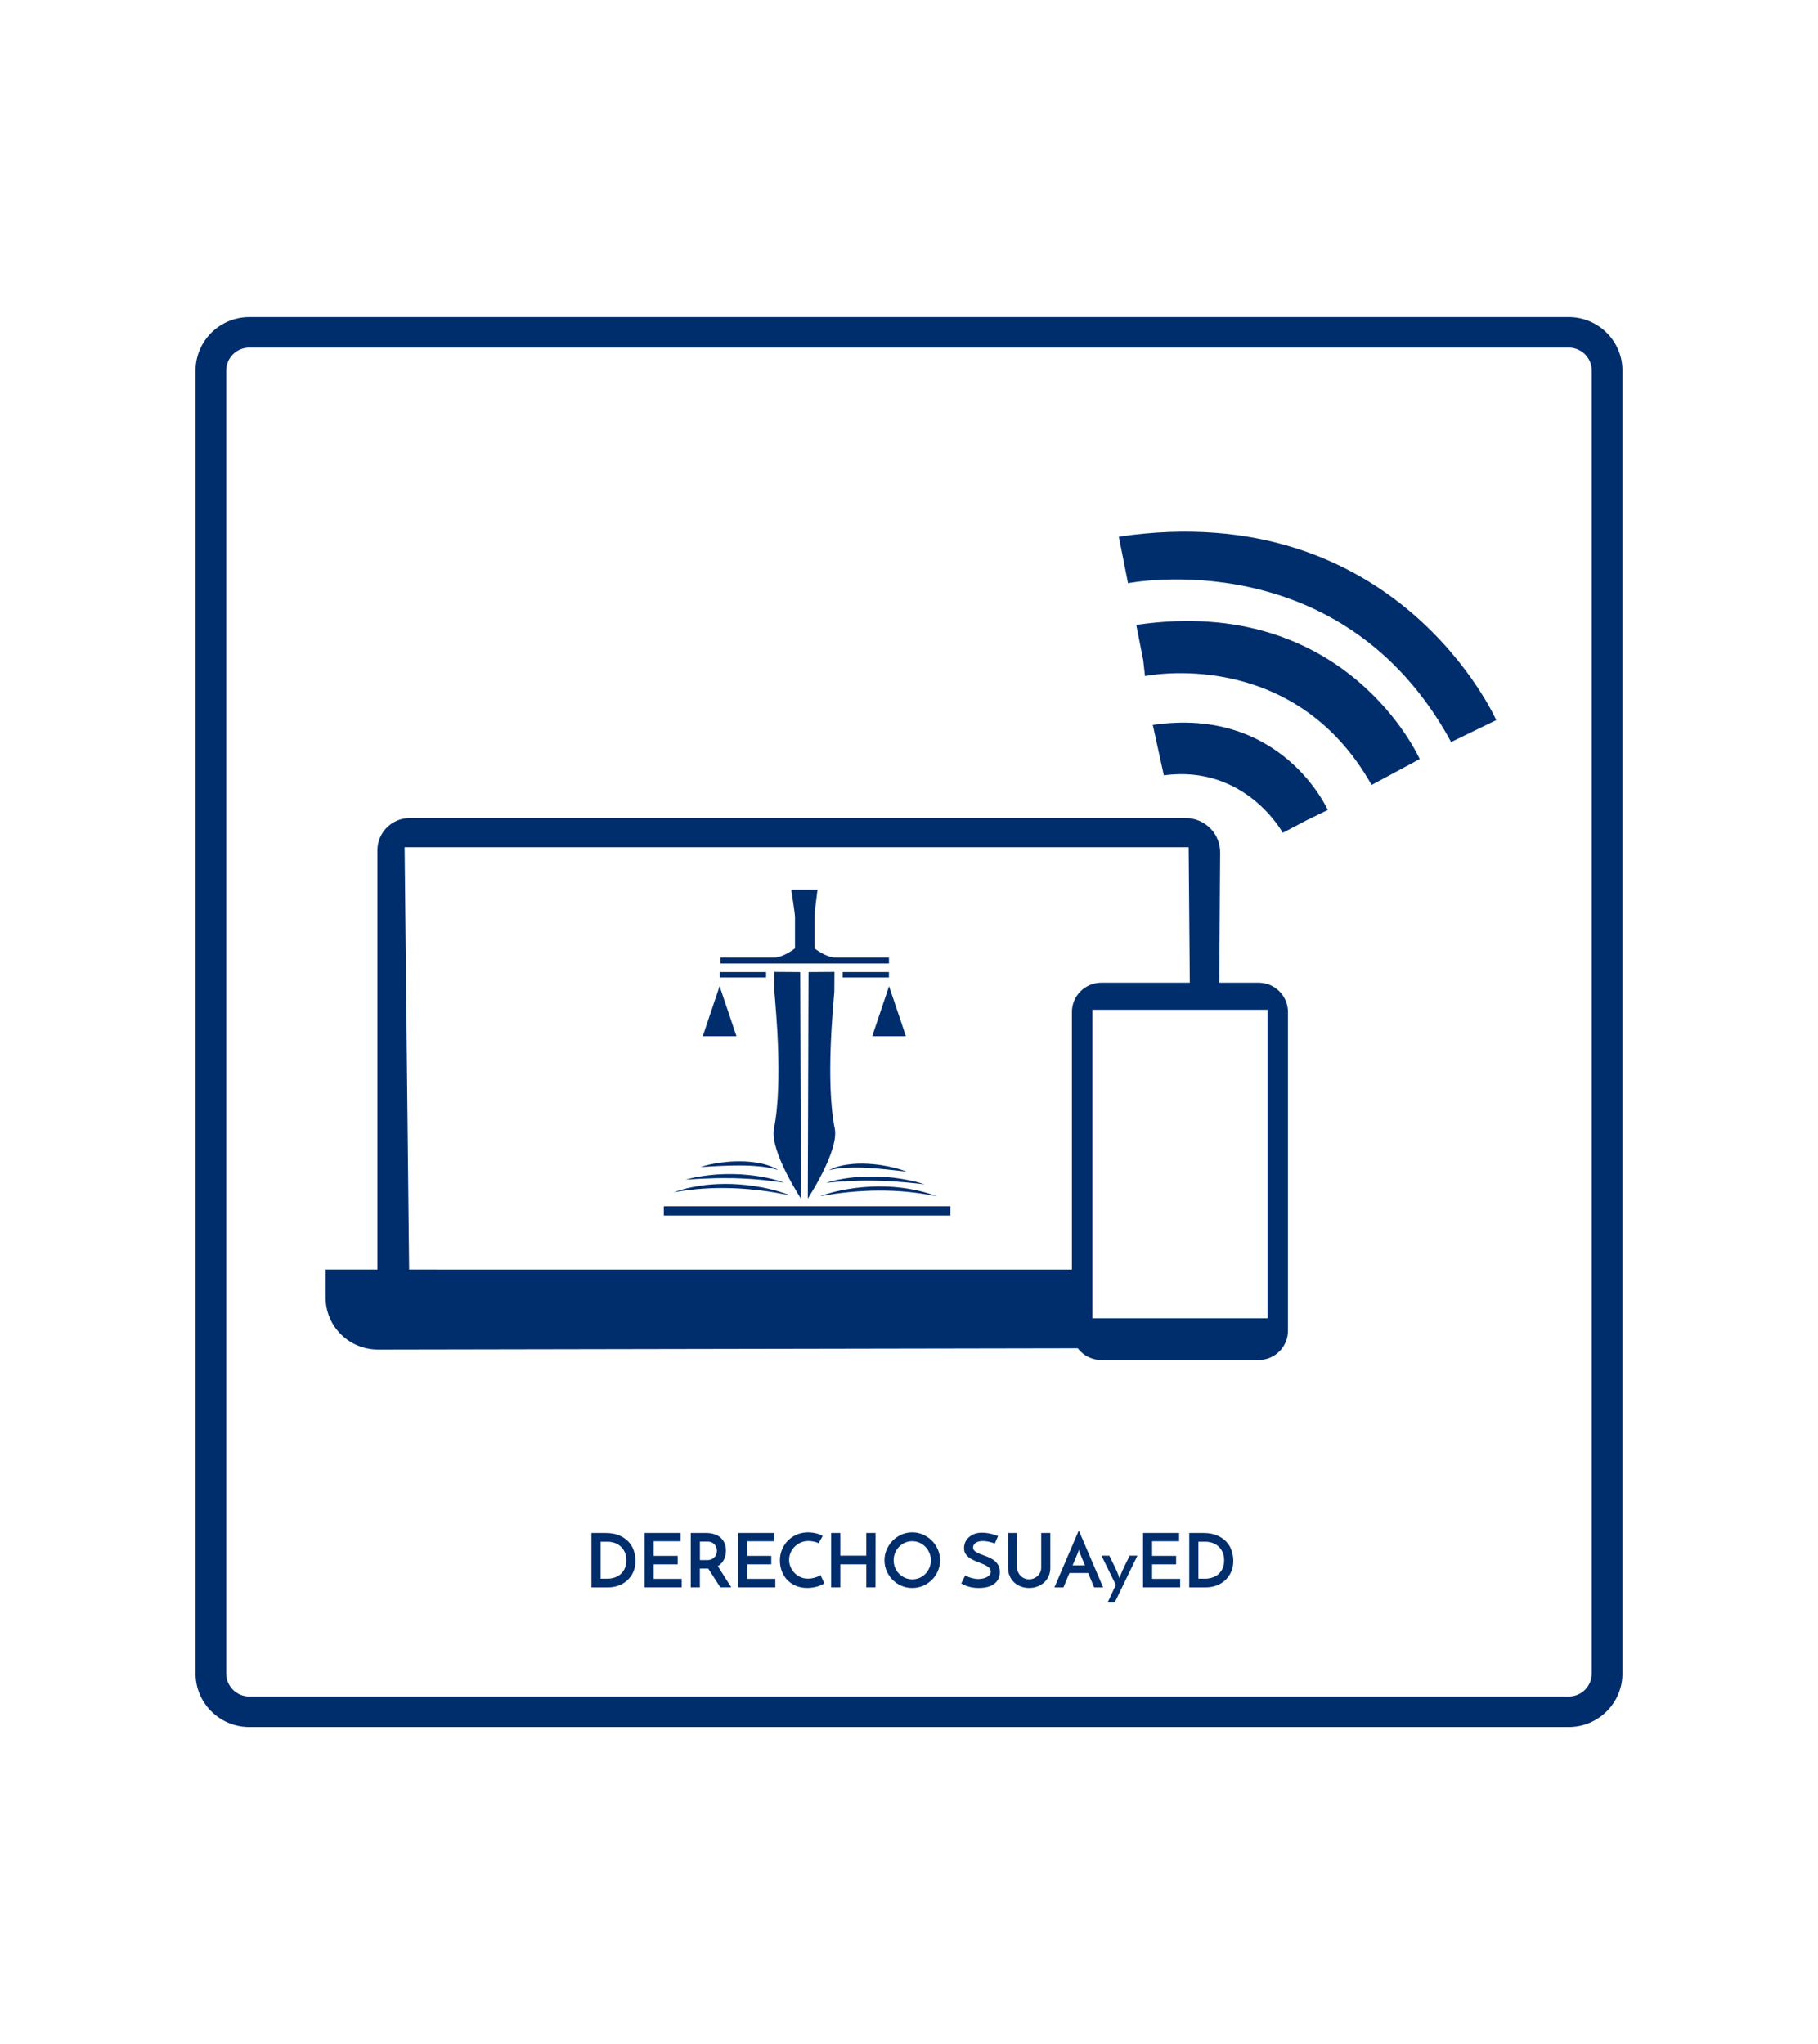 <?xml version="1.0" encoding="utf-8"?>
<!-- Generator: Adobe Illustrator 27.1.0, SVG Export Plug-In . SVG Version: 6.00 Build 0)  -->
<svg version="1.1" id="Capa_1" xmlns="http://www.w3.org/2000/svg" xmlns:xlink="http://www.w3.org/1999/xlink" x="0px" y="0px"
	 viewBox="0 0 683 768" style="enable-background:new 0 0 683 768;" xml:space="preserve">
<style type="text/css">
	.st0{fill:#002E6D;}
	.st1{fill-rule:evenodd;clip-rule:evenodd;fill:#002E6D;}
	.st2{fill-rule:evenodd;clip-rule:evenodd;}
	.st3{fill:#FFFFFF;}
	.st4{fill-rule:evenodd;clip-rule:evenodd;fill:#FFFFFF;}
</style>
<g>
	<g>
		<g>
			<path class="st0" d="M589.35,648.85H93.65c-11.12,0-20.18-8.99-20.18-20.05V139.21c0-11.06,9.05-20.06,20.18-20.06h495.69
				c11.14,0,20.18,8.99,20.18,20.06V628.8C609.52,639.86,600.48,648.85,589.35,648.85z M93.65,130.6c-4.78,0-8.65,3.86-8.65,8.61
				V628.8c0,4.73,3.87,8.6,8.65,8.6h495.69c4.78,0,8.65-3.87,8.65-8.6V139.21c0-4.75-3.87-8.61-8.65-8.61H93.65z"/>
		</g>
		<g>
			<g>
				<path class="st0" d="M406.12,506.58l-264.13,0.48c-10.86,0-19.66-8.74-19.66-19.54v-10.56l281.23,0.01L406.12,506.58z"/>
				<g>
					<path class="st1" d="M420.33,201.64l3.45,17.49c0,0,80.3-16.11,121.39,59.66l16.95-8.23
						C562.12,270.56,524.86,186.22,420.33,201.64z"/>
					<path class="st1" d="M533.36,285.19c0,0-27.34-62.08-106.48-50.4l2.61,13.24l0.67,5.99c0,0,55.51-11.65,85.13,40.89
						L533.36,285.19z"/>
					<path class="st1" d="M433.1,272.38c48.45-7.15,65.73,31.94,65.73,31.94l-7.86,3.81l-9.05,4.77c0,0-13.97-25.71-44.68-21.6
						L433.1,272.38z"/>
				</g>
				<path class="st0" d="M472.8,369.22h-10.82h-10.82h-37.38c-6.11,0-11.07,4.93-11.07,11V500c0,6.08,4.96,11,11.07,11h59.02
					c6.11,0,11.07-4.93,11.07-11V380.22C483.87,374.14,478.91,369.22,472.8,369.22z M476.18,495.29H410.4V379.4h65.78V495.29z"/>
				<path class="st0" d="M141.79,477.39h11.92l-1.7-159.06h294.55l0.43,51.19h11.07l0.34-49.19c0.05-7.16-5.78-12.99-12.99-12.99
					H153.98c-6.73,0-12.19,5.42-12.19,12.11V477.39z"/>
			</g>
			<g>
				<polygon class="st1" points="327.68,389.33 334.01,370.55 340.34,389.33 				"/>
				<g>
					<path class="st0" d="M292.32,439.62c-0.58-0.23-1.17-0.38-1.77-0.53c-0.3-0.06-0.59-0.14-0.89-0.21l-0.9-0.17
						c-0.3-0.06-0.6-0.1-0.9-0.15c-0.3-0.04-0.6-0.11-0.9-0.13c-0.61-0.06-1.2-0.17-1.81-0.21c-2.42-0.24-4.85-0.34-7.28-0.33
						c-0.61-0.01-1.22-0.02-1.83,0.01l-1.83,0.03c-1.22,0.03-2.44,0.11-3.67,0.13c-1.22,0.08-2.45,0.14-3.68,0.19
						c-1.23,0.08-2.46,0.16-3.71,0.17c1.19-0.35,2.4-0.64,3.61-0.93c1.21-0.25,2.44-0.45,3.67-0.65c0.62-0.08,1.23-0.15,1.85-0.21
						l0.93-0.1c0.31-0.03,0.62-0.06,0.93-0.08c1.24-0.06,2.49-0.15,3.74-0.12c2.49-0.01,5,0.2,7.46,0.68
						c0.31,0.05,0.61,0.12,0.92,0.19l0.91,0.22c0.3,0.07,0.6,0.17,0.9,0.26c0.3,0.1,0.6,0.18,0.89,0.29l0.88,0.33
						c0.29,0.12,0.58,0.24,0.86,0.37c0.28,0.13,0.56,0.28,0.84,0.43C291.81,439.27,292.08,439.43,292.32,439.62z"/>
					<path class="st0" d="M294.57,444.37c-3.08-0.52-6.15-0.87-9.23-1.15c-0.77-0.07-1.54-0.14-2.31-0.19
						c-0.77-0.05-1.54-0.13-2.31-0.15l-2.31-0.12l-2.31-0.08l-0.58-0.02l-0.58,0l-1.16-0.01c-0.77-0.01-1.54-0.03-2.31-0.01
						l-2.31,0.02c-0.39,0-0.77,0.03-1.16,0.04l-1.16,0.04c-1.55,0.02-3.09,0.14-4.64,0.2c-0.78,0.01-1.55,0.1-2.32,0.14
						c-0.78,0.05-1.55,0.1-2.34,0.12c0.75-0.2,1.51-0.38,2.28-0.55c0.76-0.17,1.52-0.35,2.3-0.48c1.54-0.25,3.09-0.52,4.64-0.66
						c0.78-0.08,1.56-0.17,2.34-0.22l2.35-0.12c0.78-0.05,1.57-0.04,2.35-0.05l1.18,0c0.39,0,0.78,0,1.17,0.02l2.35,0.1
						c0.78,0.05,1.56,0.12,2.34,0.19c0.78,0.06,1.56,0.17,2.34,0.26c0.39,0.05,0.78,0.09,1.16,0.15l1.16,0.19
						C288.58,442.53,291.65,443.23,294.57,444.37z"/>
					<path class="st0" d="M296.81,449.13c-1.81-0.39-3.62-0.74-5.43-1.04c-1.81-0.31-3.63-0.57-5.45-0.8
						c-1.82-0.21-3.64-0.43-5.47-0.56c-1.82-0.15-3.65-0.27-5.48-0.32c-1.83-0.06-3.66-0.07-5.49-0.05
						c-1.83,0.03-3.66,0.11-5.48,0.24c-3.66,0.25-7.29,0.74-10.95,1.35c1.74-0.62,3.53-1.15,5.34-1.56c0.9-0.22,1.82-0.38,2.73-0.57
						c0.46-0.09,0.92-0.15,1.38-0.23c0.46-0.07,0.92-0.15,1.38-0.2l1.39-0.18c0.46-0.05,0.93-0.09,1.39-0.13l0.7-0.06l0.7-0.05
						l1.39-0.09c1.86-0.08,3.72-0.09,5.59-0.03c1.86,0.08,3.72,0.21,5.57,0.41c1.85,0.22,3.69,0.47,5.52,0.83
						c1.83,0.34,3.64,0.76,5.43,1.26C293.33,447.86,295.1,448.4,296.81,449.13z"/>
				</g>
				<g>
					<path class="st0" d="M311.47,439.71c0.26-0.18,0.54-0.32,0.81-0.46c0.28-0.13,0.57-0.26,0.86-0.38
						c0.29-0.11,0.58-0.23,0.88-0.33l0.9-0.28c1.21-0.34,2.44-0.59,3.68-0.75c2.48-0.34,5-0.41,7.48-0.26
						c1.25,0.04,2.48,0.2,3.72,0.33c0.31,0.03,0.62,0.08,0.92,0.13l0.92,0.15c0.61,0.1,1.23,0.2,1.84,0.32
						c1.21,0.27,2.42,0.54,3.62,0.86c1.19,0.36,2.38,0.71,3.55,1.13c-1.24-0.08-2.47-0.23-3.69-0.38c-1.23-0.12-2.45-0.25-3.66-0.4
						c-1.22-0.1-2.44-0.24-3.65-0.34l-1.82-0.14c-0.61-0.06-1.22-0.08-1.82-0.11c-2.43-0.15-4.86-0.18-7.29-0.08
						c-1.21,0.04-2.42,0.15-3.64,0.28l-0.91,0.12c-0.3,0.04-0.6,0.11-0.9,0.15C312.66,439.39,312.06,439.51,311.47,439.71z"/>
					<path class="st0" d="M310.35,444.43c2.96-1,6.06-1.56,9.17-1.94l1.17-0.13c0.39-0.04,0.78-0.07,1.17-0.1
						c0.78-0.06,1.56-0.13,2.34-0.15c0.78-0.03,1.57-0.06,2.35-0.08l2.35,0.01c0.39,0,0.78,0.01,1.17,0.04l1.17,0.05
						c0.78,0.04,1.56,0.07,2.34,0.16l2.34,0.23c0.78,0.09,1.55,0.22,2.32,0.33c1.55,0.21,3.08,0.55,4.61,0.87
						c0.38,0.08,0.76,0.17,1.14,0.27c0.38,0.1,0.76,0.2,1.13,0.31c0.75,0.21,1.5,0.42,2.25,0.65c-0.78-0.06-1.56-0.15-2.33-0.23
						c-0.77-0.08-1.54-0.2-2.32-0.25c-1.55-0.13-3.08-0.32-4.62-0.41c-0.77-0.05-1.54-0.13-2.31-0.18l-2.31-0.12
						c-0.77-0.06-1.54-0.07-2.31-0.1l-1.16-0.04c-0.39-0.02-0.77-0.03-1.16-0.03l-2.31-0.03c-0.77-0.01-1.54,0.02-2.31,0.01
						c-0.77-0.01-1.54,0.04-2.31,0.05c-0.77,0.01-1.54,0.05-2.31,0.08C316.54,443.84,313.45,444.05,310.35,444.43z"/>
					<path class="st0" d="M308.11,449.44c1.73-0.68,3.52-1.18,5.31-1.64c1.8-0.44,3.62-0.82,5.46-1.11
						c1.83-0.31,3.68-0.51,5.54-0.68c1.85-0.15,3.72-0.23,5.58-0.26c1.86,0,3.73,0.05,5.58,0.18l1.39,0.13
						c0.46,0.04,0.93,0.09,1.39,0.15c0.46,0.06,0.93,0.1,1.39,0.17l1.38,0.22c0.46,0.07,0.92,0.15,1.37,0.24
						c0.46,0.09,0.92,0.16,1.37,0.26c0.91,0.21,1.82,0.4,2.71,0.64c1.8,0.46,3.56,1.04,5.29,1.71c-3.64-0.71-7.26-1.3-10.91-1.65
						c-1.82-0.17-3.65-0.31-5.48-0.39c-1.83-0.07-3.66-0.11-5.48-0.1c-1.83,0-3.66,0.07-5.49,0.17c-1.83,0.08-3.65,0.25-5.48,0.41
						c-1.82,0.19-3.65,0.39-5.47,0.65C311.75,448.8,309.93,449.09,308.11,449.44z"/>
				</g>
				<path class="st1" d="M313.89,359.78c-3.55,0-7.91-3.47-7.91-3.47v-11.66c0-1.64,1.15-10.37,1.15-10.37h-9.88
					c0,0,1.42,8.73,1.42,10.37v11.66c0,0-4.36,3.47-7.91,3.47h-20.09v2.23h63.3v-2.23H313.89z"/>
				<path class="st1" d="M290.89,365.16l0.04,7.38l0.24,2.92c0,1.15,3.16,30.93-0.4,48.56c-1.68,8.32,10.13,26.29,10.13,26.29
					l-0.27-85.08L290.89,365.16z"/>
				<path class="st1" d="M313.49,365.16l-0.04,7.38l-0.24,2.92c0,1.15-3.16,30.93,0.4,48.56c1.68,8.32-10.13,26.29-10.13,26.29
					l0.27-85.08L313.49,365.16z"/>
				<rect x="316.57" y="365.22" class="st1" width="17.39" height="2.05"/>
				<polygon class="st1" points="276.69,389.33 270.35,370.55 264.02,389.33 				"/>
				
					<rect x="270.4" y="365.22" transform="matrix(-1 -1.224647e-16 1.224647e-16 -1 558.2 732.491)" class="st1" width="17.39" height="2.05"/>
				<rect x="249.38" y="453.2" class="st1" width="107.69" height="3.49"/>
			</g>
		</g>
	</g>
	<g>
		<g>
			<path class="st0" d="M222.18,575.96h5.3c2.05,0,3.8,0.31,5.23,0.94c1.43,0.63,2.59,1.43,3.49,2.42c0.9,0.99,1.55,2.12,1.95,3.38
				c0.4,1.26,0.6,2.52,0.6,3.77c0,1.53-0.28,2.91-0.83,4.13c-0.55,1.22-1.29,2.27-2.23,3.12c-0.93,0.86-2.02,1.52-3.26,1.98
				c-1.24,0.46-2.55,0.69-3.94,0.69h-6.3V575.96z M227.95,593.14c1.06,0,2.05-0.15,2.94-0.45c0.9-0.3,1.67-0.74,2.33-1.33
				c0.65-0.59,1.16-1.31,1.53-2.16c0.36-0.85,0.55-1.84,0.55-2.96c0-1.27-0.22-2.35-0.66-3.24c-0.44-0.89-1-1.61-1.67-2.16
				c-0.67-0.55-1.42-0.95-2.24-1.21c-0.82-0.25-1.61-0.38-2.35-0.38h-2.75v13.87H227.95z"/>
			<path class="st0" d="M242.16,596.39v-20.43h13.56v3.11h-10.15v5.49h9.02v3.19h-9.02v5.44h10.54v3.19H242.16z"/>
			<path class="st0" d="M259.51,596.39v-20.43h5.77c1.12,0,2.14,0.15,3.07,0.45c0.92,0.3,1.71,0.73,2.35,1.29
				c0.64,0.56,1.14,1.25,1.5,2.07c0.35,0.82,0.53,1.75,0.53,2.77c0,0.56-0.06,1.12-0.17,1.68c-0.11,0.56-0.29,1.1-0.53,1.62
				c-0.24,0.52-0.56,1-0.95,1.44c-0.39,0.44-0.86,0.82-1.4,1.13c0.41,0.65,0.81,1.29,1.21,1.92c0.39,0.63,0.79,1.26,1.19,1.89
				c0.4,0.64,0.82,1.29,1.25,1.96c0.43,0.67,0.9,1.4,1.4,2.19h-4.12c-0.84-1.31-1.63-2.54-2.38-3.71c-0.75-1.17-1.47-2.27-2.16-3.32
				h-0.28h-2.86v7.03H259.51z M262.93,586.14h2.75c0.71,0,1.3-0.12,1.77-0.36c0.47-0.24,0.84-0.54,1.12-0.88
				c0.28-0.35,0.48-0.72,0.59-1.12c0.11-0.4,0.17-0.77,0.17-1.11c0-0.32-0.05-0.68-0.15-1.08c-0.1-0.4-0.29-0.78-0.56-1.13
				c-0.27-0.36-0.64-0.65-1.11-0.9c-0.47-0.24-1.06-0.36-1.79-0.36h-2.77V586.14z"/>
			<path class="st0" d="M277.33,596.39v-20.43h13.56v3.11h-10.15v5.49h9.02v3.19h-9.02v5.44h10.54v3.19H277.33z"/>
			<path class="st0" d="M309.7,594.88c-0.22,0.15-0.54,0.33-0.94,0.53c-0.4,0.21-0.88,0.4-1.43,0.57c-0.55,0.18-1.17,0.33-1.86,0.45
				c-0.69,0.12-1.43,0.18-2.21,0.18c-1.61,0-3.05-0.28-4.32-0.83c-1.27-0.55-2.34-1.29-3.22-2.23c-0.88-0.93-1.55-2.03-2.02-3.28
				c-0.47-1.25-0.7-2.57-0.7-3.95c0-1.53,0.28-2.95,0.84-4.25c0.56-1.3,1.32-2.42,2.28-3.36c0.96-0.94,2.08-1.68,3.36-2.2
				c1.28-0.52,2.65-0.78,4.11-0.78c0.56,0,1.12,0.04,1.7,0.13c0.57,0.08,1.11,0.19,1.61,0.32c0.5,0.13,0.95,0.28,1.33,0.45
				c0.38,0.17,0.66,0.35,0.83,0.53c-0.17,0.26-0.3,0.48-0.39,0.64c-0.09,0.17-0.19,0.34-0.29,0.52c-0.1,0.18-0.21,0.38-0.34,0.6
				c-0.12,0.22-0.29,0.53-0.52,0.92c-0.22-0.15-0.5-0.28-0.81-0.39c-0.32-0.11-0.65-0.2-0.99-0.27c-0.35-0.07-0.7-0.12-1.05-0.15
				c-0.36-0.04-0.67-0.06-0.95-0.06c-1.05,0-2.01,0.2-2.9,0.59c-0.89,0.39-1.65,0.91-2.3,1.56c-0.64,0.64-1.15,1.4-1.51,2.26
				c-0.36,0.86-0.55,1.75-0.55,2.66c0,0.9,0.17,1.77,0.52,2.62c0.35,0.85,0.83,1.6,1.46,2.26c0.62,0.65,1.37,1.18,2.23,1.58
				c0.86,0.4,1.81,0.6,2.86,0.6c0.6,0,1.18-0.06,1.74-0.18c0.56-0.12,1.06-0.26,1.49-0.41c0.43-0.15,0.78-0.3,1.05-0.45
				c0.27-0.15,0.42-0.25,0.43-0.31L309.7,594.88z"/>
			<path class="st0" d="M312.25,596.39v-20.43h3.45v8.52h9.75v-8.52h3.47c0,0.22,0,0.85,0,1.88c0,1.03,0,2.27,0,3.71
				c0,1.45,0,2.99-0.01,4.62c-0.01,1.63-0.01,3.18-0.01,4.62c0,1.45,0,2.69,0,3.71c0,1.03,0,1.65,0,1.88h-3.45v-8.63h-9.75v8.63
				H312.25z"/>
			<path class="st0" d="M332.29,586.22c0-1.42,0.28-2.76,0.83-4.04c0.55-1.27,1.3-2.38,2.24-3.34c0.94-0.95,2.05-1.71,3.31-2.27
				c1.26-0.56,2.61-0.84,4.05-0.84c1.42,0,2.76,0.28,4.04,0.84c1.27,0.56,2.38,1.32,3.33,2.27c0.95,0.95,1.71,2.06,2.26,3.34
				c0.55,1.27,0.83,2.62,0.83,4.04c0,1.44-0.28,2.79-0.83,4.05c-0.55,1.26-1.3,2.36-2.26,3.31c-0.95,0.94-2.06,1.69-3.33,2.23
				c-1.27,0.54-2.62,0.81-4.04,0.81c-1.44,0-2.79-0.27-4.05-0.81c-1.26-0.54-2.36-1.28-3.31-2.23c-0.94-0.94-1.69-2.05-2.24-3.31
				C332.56,589.01,332.29,587.66,332.29,586.22z M335.73,586.22c0,0.99,0.18,1.92,0.55,2.79c0.36,0.87,0.87,1.63,1.51,2.27
				c0.64,0.64,1.39,1.15,2.24,1.53c0.85,0.37,1.77,0.56,2.76,0.56c0.95,0,1.85-0.19,2.7-0.56c0.85-0.37,1.59-0.88,2.21-1.53
				c0.62-0.64,1.12-1.4,1.48-2.27c0.36-0.87,0.55-1.8,0.55-2.79c0-0.99-0.19-1.92-0.56-2.79c-0.37-0.87-0.88-1.63-1.51-2.28
				c-0.63-0.65-1.38-1.17-2.23-1.54c-0.85-0.37-1.76-0.56-2.73-0.56c-0.97,0-1.88,0.19-2.73,0.56c-0.85,0.37-1.59,0.89-2.21,1.54
				c-0.63,0.65-1.12,1.41-1.49,2.28C335.92,584.3,335.73,585.23,335.73,586.22z"/>
			<path class="st0" d="M374.97,577.11l-1.23,2.8c-0.78-0.28-1.56-0.5-2.33-0.67c-0.77-0.17-1.48-0.25-2.13-0.25
				c-1.14,0-2.04,0.22-2.71,0.67c-0.66,0.45-0.99,1.02-0.99,1.71c0,0.6,0.25,1.08,0.74,1.46c0.5,0.37,1.12,0.71,1.86,1.01
				c0.75,0.3,1.56,0.6,2.42,0.91c0.87,0.31,1.68,0.71,2.42,1.19c0.75,0.49,1.37,1.1,1.86,1.85c0.5,0.75,0.74,1.7,0.74,2.86
				c0,0.9-0.16,1.71-0.49,2.44c-0.33,0.73-0.82,1.35-1.47,1.88c-0.65,0.52-1.48,0.93-2.48,1.22c-1,0.29-2.17,0.43-3.52,0.43
				c-0.82,0-1.57-0.06-2.24-0.17c-0.67-0.11-1.27-0.25-1.81-0.42c-0.53-0.17-1-0.35-1.42-0.55c-0.41-0.2-0.77-0.39-1.06-0.57l1.49-3
				c0.78,0.43,1.62,0.76,2.52,0.99c0.9,0.23,1.69,0.35,2.38,0.35c0.34,0,0.77-0.04,1.3-0.11c0.53-0.07,1.05-0.21,1.55-0.42
				c0.5-0.21,0.94-0.49,1.3-0.84c0.36-0.35,0.55-0.81,0.55-1.37c0-0.65-0.25-1.19-0.74-1.61c-0.5-0.42-1.12-0.79-1.86-1.12
				c-0.75-0.33-1.56-0.65-2.42-0.97c-0.87-0.32-1.68-0.7-2.42-1.13c-0.75-0.44-1.37-0.98-1.86-1.63c-0.5-0.64-0.74-1.46-0.74-2.45
				c0-0.71,0.14-1.41,0.42-2.09c0.28-0.68,0.7-1.29,1.28-1.83c0.57-0.54,1.28-0.98,2.13-1.32c0.85-0.34,1.85-0.5,3.01-0.5
				c0.73,0,1.43,0.06,2.12,0.18c0.68,0.12,1.29,0.26,1.84,0.41c0.54,0.15,0.99,0.29,1.34,0.43
				C374.68,577.02,374.89,577.1,374.97,577.11z"/>
			<path class="st0" d="M386.63,596.62c-1.1,0-2.13-0.18-3.1-0.55c-0.96-0.36-1.8-0.87-2.51-1.53c-0.71-0.65-1.27-1.44-1.68-2.37
				c-0.41-0.92-0.62-1.95-0.62-3.07v-13.14h3.42v13.06c0,0.6,0.12,1.16,0.35,1.68c0.23,0.52,0.55,0.98,0.95,1.37
				c0.4,0.39,0.87,0.71,1.42,0.94c0.54,0.23,1.13,0.35,1.77,0.35c0.63,0,1.23-0.12,1.78-0.35c0.55-0.23,1.03-0.55,1.44-0.94
				c0.41-0.39,0.73-0.85,0.97-1.37c0.23-0.52,0.35-1.08,0.35-1.68v-13.06h3.42v13.14c0,1.12-0.21,2.14-0.62,3.07
				c-0.41,0.92-0.98,1.71-1.7,2.37c-0.72,0.65-1.56,1.16-2.54,1.53C388.77,596.44,387.73,596.62,386.63,596.62z"/>
			<path class="st0" d="M411.06,596.39c-0.06-0.13-0.15-0.36-0.3-0.7c-0.14-0.34-0.31-0.75-0.52-1.23
				c-0.21-0.49-0.43-1.02-0.67-1.61c-0.24-0.59-0.5-1.2-0.76-1.84h-7.03l-2.24,5.38h-3.39c0.07-0.17,0.25-0.58,0.53-1.25
				s0.63-1.49,1.05-2.47c0.42-0.98,0.89-2.07,1.4-3.28c0.51-1.21,1.04-2.43,1.58-3.68c0.54-1.25,1.07-2.48,1.58-3.69
				c0.51-1.21,0.98-2.3,1.4-3.28c0.42-0.98,0.77-1.8,1.05-2.47c0.28-0.66,0.46-1.08,0.53-1.25c0.07,0.17,0.26,0.58,0.55,1.25
				c0.29,0.66,0.64,1.49,1.06,2.47c0.42,0.98,0.89,2.07,1.4,3.28c0.51,1.21,1.04,2.43,1.58,3.69c0.54,1.25,1.07,2.48,1.58,3.68
				c0.51,1.21,0.98,2.3,1.4,3.28c0.42,0.98,0.77,1.8,1.05,2.47c0.28,0.66,0.46,1.08,0.53,1.25H411.06z M402.96,588.13h4.65
				l-2.02-4.88c-0.02-0.02-0.07-0.14-0.14-0.38c-0.07-0.23-0.13-0.44-0.17-0.63c-0.04,0.19-0.09,0.4-0.17,0.63
				c-0.08,0.23-0.11,0.36-0.11,0.38L402.96,588.13z"/>
			<path class="st0" d="M418.77,602.11h-2.69c0.28-0.56,0.54-1.1,0.79-1.61c0.24-0.51,0.49-1.04,0.73-1.57
				c0.24-0.53,0.49-1.08,0.76-1.64c0.26-0.56,0.55-1.17,0.87-1.82c-0.43-0.84-0.87-1.73-1.33-2.66c-0.46-0.93-0.92-1.88-1.39-2.83
				c-0.47-0.95-0.93-1.9-1.39-2.83c-0.46-0.93-0.89-1.82-1.3-2.66h2.91c0.71,1.38,1.29,2.54,1.74,3.47
				c0.45,0.93,0.81,1.72,1.09,2.35c0.28,0.63,0.49,1.15,0.64,1.56c0.15,0.4,0.27,0.77,0.36,1.11c0.11-0.34,0.24-0.71,0.39-1.11
				c0.15-0.4,0.36-0.92,0.64-1.56c0.28-0.63,0.64-1.42,1.09-2.35c0.45-0.93,1.03-2.09,1.74-3.47h2.89L418.77,602.11z"/>
			<path class="st0" d="M429.42,596.39v-20.43h13.56v3.11h-10.15v5.49h9.02v3.19h-9.02v5.44h10.54v3.19H429.42z"/>
			<path class="st0" d="M446.77,575.96h5.3c2.05,0,3.8,0.31,5.23,0.94c1.43,0.63,2.59,1.43,3.49,2.42c0.9,0.99,1.55,2.12,1.95,3.38
				c0.4,1.26,0.6,2.52,0.6,3.77c0,1.53-0.28,2.91-0.83,4.13c-0.55,1.22-1.29,2.27-2.23,3.12c-0.93,0.86-2.02,1.52-3.26,1.98
				c-1.24,0.46-2.55,0.69-3.94,0.69h-6.3V575.96z M452.54,593.14c1.06,0,2.05-0.15,2.94-0.45c0.9-0.3,1.67-0.74,2.33-1.33
				c0.65-0.59,1.16-1.31,1.53-2.16c0.36-0.85,0.55-1.84,0.55-2.96c0-1.27-0.22-2.35-0.66-3.24c-0.44-0.89-1-1.61-1.67-2.16
				c-0.67-0.55-1.42-0.95-2.24-1.21c-0.82-0.25-1.61-0.38-2.35-0.38h-2.75v13.87H452.54z"/>
		</g>
	</g>
</g>
</svg>
